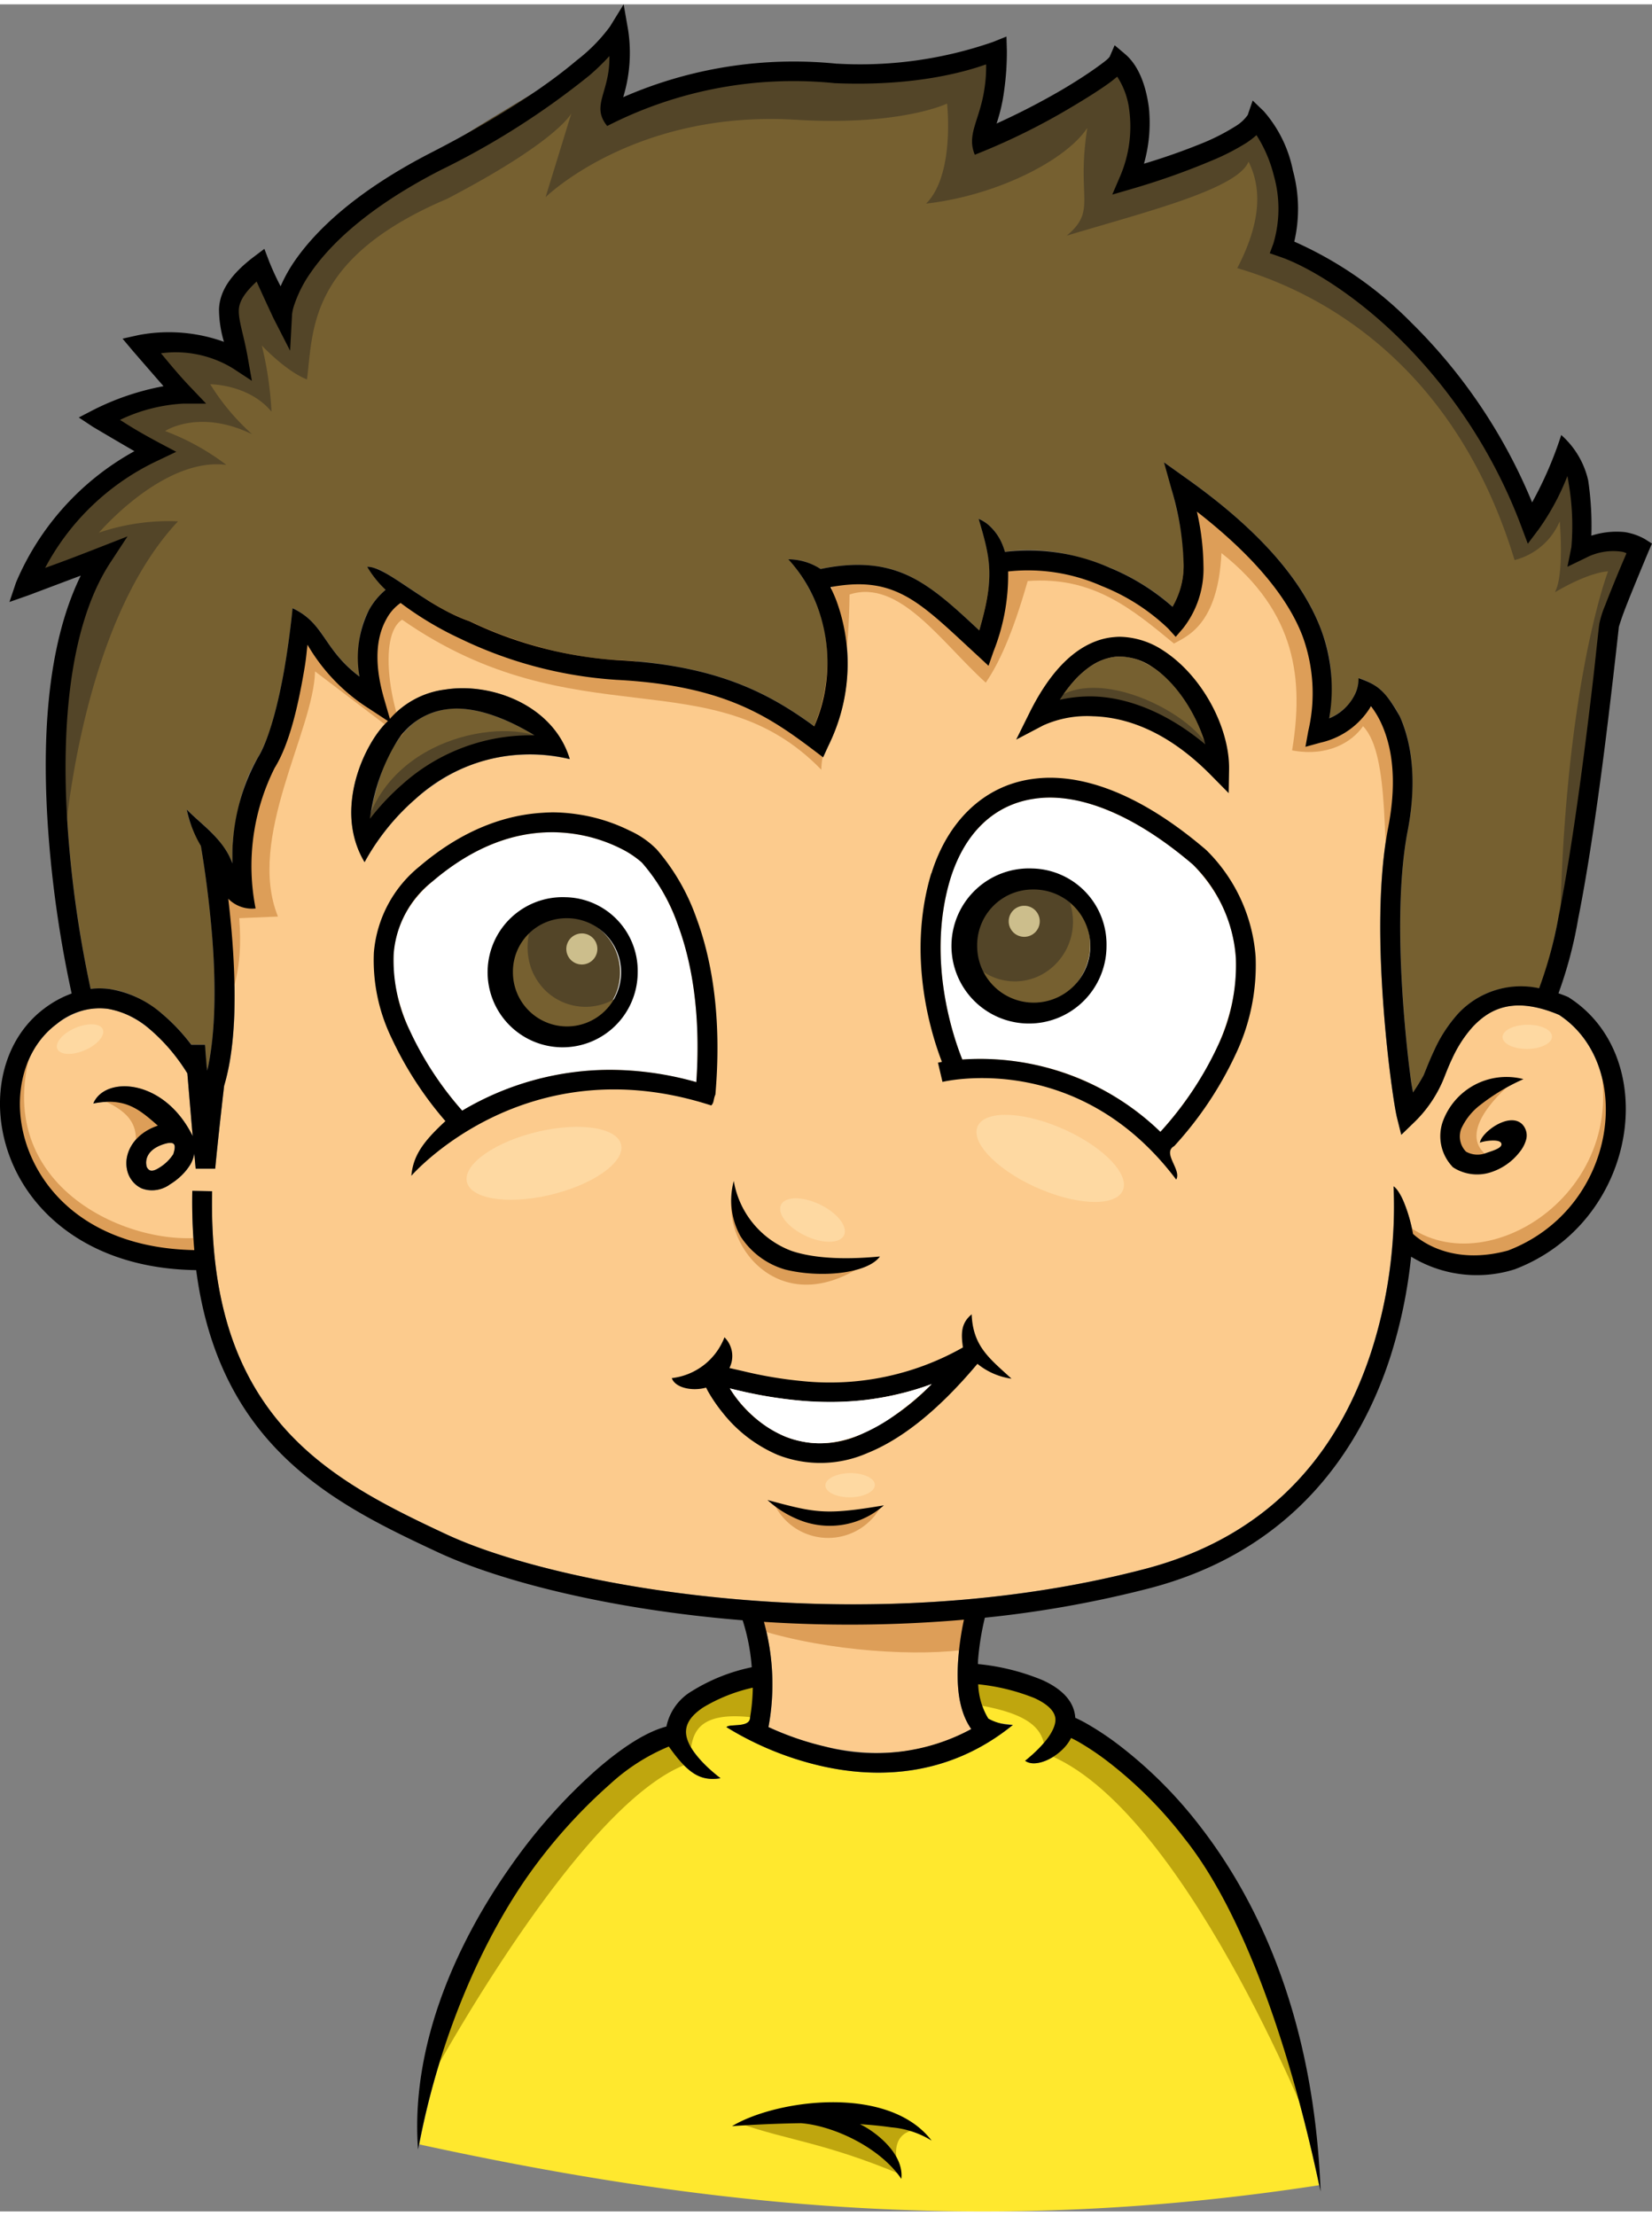 <svg xmlns="http://www.w3.org/2000/svg" width="91" height="122" viewBox="0 0 182.979 244.352">
  <rect x="0" y="0" width="182.979" height="244.352" fill="#808080" stroke="none"/>
  <g id="layer2" transform="translate(-61.893 -213.117)">
    <g id="g3033" transform="translate(1.429 -17.143)">
      <path id="path4138" d="M206.57,471.71c-.744-3.5-1.581-7.039-2.545-10.508-1.028-3.7-2.178-7.323-3.444-10.75a86.768,86.768,0,0,0-4.124-9.543c-.746-1.451-1.526-2.83-2.325-4.1a37.568,37.568,0,0,0-2.479-3.51,49.161,49.161,0,0,0-4.541-5.09,42.664,42.664,0,0,0-4.1-3.532,30.075,30.075,0,0,0-3.137-2.084c-.3-.171-.532-.279-.768-.395a4.708,4.708,0,0,1-1.009,1.316,6.173,6.173,0,0,1-1.4,1.009,4.136,4.136,0,0,1-1.47.461,1.719,1.719,0,0,1-1.207-.263,12.794,12.794,0,0,0,2.742-2.852,3.025,3.025,0,0,0,.614-1.8,1.932,1.932,0,0,0-.636-1.207,5.9,5.9,0,0,0-1.667-1.075,16.407,16.407,0,0,0-3.291-1.053c-1.122-.245-2.2-.39-2.962-.483a11.034,11.034,0,0,0,.351,2.106,5.694,5.694,0,0,0,.768,1.689,3.357,3.357,0,0,0,1.36.527c.416.068.826.08,1.36.176a24.428,24.428,0,0,1-2.742,1.931,22.979,22.979,0,0,1-2.786,1.448,22.432,22.432,0,0,1-2.786,1.009,23.245,23.245,0,0,1-2.786.614,25.129,25.129,0,0,1-5.353.241,29.343,29.343,0,0,1-4.892-.724,34.41,34.41,0,0,1-4.19-1.272c-1.258-.467-2.352-.957-3.269-1.4a29.276,29.276,0,0,1-2.918-1.6c.162-.2.8-.175,1.4-.241a2.4,2.4,0,0,0,.834-.2.662.662,0,0,0,.373-.592,21.579,21.579,0,0,0,.307-3.335,25.329,25.329,0,0,0-2.654.79,13.445,13.445,0,0,0-2.852,1.4,5.4,5.4,0,0,0-1.426,1.316,2.354,2.354,0,0,0-.461,1.492,4.1,4.1,0,0,0,.856,2.084,14.274,14.274,0,0,0,2.962,2.94,4.821,4.821,0,0,1-1.558.022,3.687,3.687,0,0,1-1.36-.527,6.727,6.727,0,0,1-1.338-1.163,18.208,18.208,0,0,1-1.47-1.843,14.466,14.466,0,0,0-2.918,1.47,30.38,30.38,0,0,0-3.6,2.7,52.086,52.086,0,0,0-4.629,4.563,58,58,0,0,0-8.512,12.263,77.165,77.165,0,0,0-3.378,7.305c-1.025,2.555-1.947,5.233-2.742,7.964-.741,2.545-1.353,5.149-1.865,7.788,32.657,7.1,63.375,10.1,99.664,4.519Z" fill="#ffe82e"/>
      <path id="path4146" d="M193.03,286.42c.219,1.042.4,2.057.527,3.049a20.451,20.451,0,0,1,.2,2.874,13.616,13.616,0,0,1-.548,3.817,9.514,9.514,0,0,1-.7,1.689,8.156,8.156,0,0,1-1.009,1.492l-.812.943-.834-.921A15.843,15.843,0,0,0,187,297.038a27.1,27.1,0,0,0-4.475-2.369,23.9,23.9,0,0,0-5.068-1.492,18.627,18.627,0,0,0-2.654-.285,15.664,15.664,0,0,0-2.676.154,16.419,16.419,0,0,1-.241,3.8,31.2,31.2,0,0,1-1.382,5.068l-.548,1.579-1.229-1.141c-1.65-1.516-3.068-2.86-4.388-3.993a20.1,20.1,0,0,0-3.8-2.7,11.037,11.037,0,0,0-1.711-.7,10.015,10.015,0,0,0-1.843-.417,12.434,12.434,0,0,0-2.106-.066,18.635,18.635,0,0,0-2.435.307c.226.469.456.96.658,1.492a19.036,19.036,0,0,1,.921,3.225,19.43,19.43,0,0,1,.329,3.817,20.336,20.336,0,0,1-.5,4.3,24.048,24.048,0,0,1-1.645,4.76l-.57,1.25-1.1-.834c-1.253-.945-2.5-1.865-3.861-2.72a29.837,29.837,0,0,0-4.519-2.347,32.131,32.131,0,0,0-5.77-1.733,50.129,50.129,0,0,0-7.656-.943,40.5,40.5,0,0,1-4.607-.5,45.738,45.738,0,0,1-4.475-.987c-1.46-.4-2.866-.87-4.234-1.382s-2.687-1.074-3.927-1.667c-1.288-.616-2.506-1.267-3.62-1.931a29.713,29.713,0,0,1-3.027-2.04,4.131,4.131,0,0,0-.7.592,5.964,5.964,0,0,0-.878,1.207,7.143,7.143,0,0,0-.592,1.382,8.812,8.812,0,0,0-.351,1.865,12.287,12.287,0,0,0,.044,2.413,18.791,18.791,0,0,0,.614,3.027l.68,2.347a10.344,10.344,0,0,1,2.9-2.26,9.406,9.406,0,0,1,3.225-.987,13.11,13.11,0,0,1,4.059.022,14.3,14.3,0,0,1,4.1,1.294,12.454,12.454,0,0,1,1.843,1.119,10.912,10.912,0,0,1,1.6,1.426,9.983,9.983,0,0,1,1.294,1.755,9.758,9.758,0,0,1,.9,2.084,21.786,21.786,0,0,0-2.786-.439,19.489,19.489,0,0,0-2.611-.044,17.866,17.866,0,0,0-4.629.812,18.657,18.657,0,0,0-3.883,1.755,22.249,22.249,0,0,0-3.181,2.325,25.245,25.245,0,0,0-2.479,2.479,26.7,26.7,0,0,0-1.755,2.26,21.069,21.069,0,0,0-1.4,2.26,10.143,10.143,0,0,1-1.009-2.281A10.905,10.905,0,0,1,99.4,320.6a12.564,12.564,0,0,1,.066-2.325,14.816,14.816,0,0,1,.417-2.238,16.5,16.5,0,0,1,1.6-3.861,10.977,10.977,0,0,1,1.952-2.567l-2.106-1.382a22.326,22.326,0,0,1-4.015-3.313,19.408,19.408,0,0,1-2.786-3.751c-.146,1.185-.116,1.363-.395,2.984a57.951,57.951,0,0,1-1.251,5.726,27.1,27.1,0,0,1-.878,2.676,14.286,14.286,0,0,1-1.119,2.26,15.017,15.017,0,0,0-1.6,3.817,27.188,27.188,0,0,0-.834,4.519,27.922,27.922,0,0,0-.11,4.256,12.428,12.428,0,0,0,.439,2.962,4.814,4.814,0,0,1-1.623-.2,3.266,3.266,0,0,1-1.4-.878c.132,1.134.264,2.366.373,3.664a79.482,79.482,0,0,1,.307,8.775,43.215,43.215,0,0,1-.329,4.344A25.156,25.156,0,0,1,85.293,350c-.708,6.105-.987,9.17-.987,9.17H82.134s-.12-1.3-.154-1.667a3.73,3.73,0,0,1-.395,1.141,5.088,5.088,0,0,1-.921,1.185,9.278,9.278,0,0,1-1.4,1.1h-.022v.022a3.922,3.922,0,0,1-1.6.592,2.794,2.794,0,0,1-1.514-.2,2.672,2.672,0,0,1-1.1-.921A3.244,3.244,0,0,1,74.5,359.1a3.4,3.4,0,0,1,.066-1.36,4.034,4.034,0,0,1,.592-1.338,4.88,4.88,0,0,1,1.141-1.163,5.925,5.925,0,0,1,1.645-.834c-.5-.44-.984-.861-1.47-1.228a7.565,7.565,0,0,0-1.514-.921,5.638,5.638,0,0,0-1.821-.461,8.275,8.275,0,0,0-2.347.154,2.623,2.623,0,0,1,.7-.965,3.417,3.417,0,0,1,1.1-.658,4.622,4.622,0,0,1,1.382-.263,6.081,6.081,0,0,1,1.579.132,7.574,7.574,0,0,1,1.689.592,8.566,8.566,0,0,1,1.667,1.053,10.026,10.026,0,0,1,1.558,1.579,12.2,12.2,0,0,1,1.338,2.15c-.108-1.2-.131-1.509-.263-3.049-.12-1.4-.23-2.719-.329-3.9a22.179,22.179,0,0,0-1.514-2.15,18.517,18.517,0,0,0-2.676-2.764,11.67,11.67,0,0,0-2.194-1.448,7.935,7.935,0,0,0-2.457-.79,6.552,6.552,0,0,0-2.655.176,9,9,0,0,0-2.984,1.514,9.235,9.235,0,0,0-1.4,1.294,9.738,9.738,0,0,0-1.119,1.536,11.26,11.26,0,0,0-1.338,3.664,13.362,13.362,0,0,0-.088,4.124A14.863,14.863,0,0,0,63.992,358a15.8,15.8,0,0,0,2.457,3.817,16.132,16.132,0,0,0,1.711,1.689,16.994,16.994,0,0,0,2.04,1.514,18.691,18.691,0,0,0,2.413,1.25,20.66,20.66,0,0,0,2.742.987,24.535,24.535,0,0,0,3.137.636,28.846,28.846,0,0,0,3.488.285,61.187,61.187,0,0,1-.219-6.559l2.194.044a56.809,56.809,0,0,0,.439,8.665,39.085,39.085,0,0,0,1.579,7.086,30.38,30.38,0,0,0,2.567,5.726,28.828,28.828,0,0,0,3.335,4.651,31.99,31.99,0,0,0,3.971,3.773,42.34,42.34,0,0,0,4.432,3.093c1.542.946,3.143,1.811,4.76,2.633s3.255,1.606,4.892,2.369a50.675,50.675,0,0,0,5.7,2.194c2.2.714,4.694,1.407,7.415,2.04s5.674,1.214,8.819,1.711,6.485.9,9.96,1.207,7.083.511,10.793.57,7.513-.022,11.364-.263,7.751-.653,11.649-1.25a114.393,114.393,0,0,0,11.649-2.391,40.3,40.3,0,0,0,5.309-1.777,35.056,35.056,0,0,0,4.563-2.3,32.8,32.8,0,0,0,3.9-2.742,32.127,32.127,0,0,0,3.269-3.093,33.554,33.554,0,0,0,2.72-3.357,36.56,36.56,0,0,0,2.216-3.554,39.777,39.777,0,0,0,1.733-3.62c.514-1.216.969-2.437,1.36-3.642a50.484,50.484,0,0,0,1.711-6.91,55.188,55.188,0,0,0,.68-5.836,44.085,44.085,0,0,0,.066-5.528,4.62,4.62,0,0,1,1.251,2.018,16.976,16.976,0,0,1,.9,3.247,7.427,7.427,0,0,0,1.1.834,9.737,9.737,0,0,0,2.128.987,10.949,10.949,0,0,0,3.137.548,14.213,14.213,0,0,0,4.168-.527,16.982,16.982,0,0,0,4.059-2.216,16.676,16.676,0,0,0,3.137-3.027,17.274,17.274,0,0,0,3.357-7.437,16.142,16.142,0,0,0,.241-3.927,13.875,13.875,0,0,0-.724-3.686,11.874,11.874,0,0,0-1.711-3.247,10.776,10.776,0,0,0-2.7-2.545,13.267,13.267,0,0,0-3.313-.965,7.307,7.307,0,0,0-2.589.066,6.323,6.323,0,0,0-2.062.856,8.484,8.484,0,0,0-1.623,1.382,11.217,11.217,0,0,0-1.294,1.711,17.584,17.584,0,0,0-.965,1.777c-.533,1.122-.841,2.036-1.119,2.655l-.022.044a12.2,12.2,0,0,1-.768,1.448,14.6,14.6,0,0,1-2.369,2.984l-1.36,1.316-.461-1.843c-.155-.618-.392-2.013-.68-4.19s-.6-5.045-.834-8.2-.4-6.629-.351-10.048c.024-1.709.1-3.4.241-5.046a45.541,45.541,0,0,1,.636-4.717,28.005,28.005,0,0,0,.483-3.817,20.47,20.47,0,0,0-.066-3.137,15.87,15.87,0,0,0-.461-2.523,12.749,12.749,0,0,0-.68-1.931,9.993,9.993,0,0,0-1.185-2,7.29,7.29,0,0,1-1.952,2.26,9.213,9.213,0,0,1-1.579,1.009,11.8,11.8,0,0,1-2.062.768l-1.667.461.307-1.711a25.574,25.574,0,0,0,.483-4.673,16.314,16.314,0,0,0-.241-2.764,17.118,17.118,0,0,0-.856-3.071,19.274,19.274,0,0,0-1.492-3.049,27.186,27.186,0,0,0-2.347-3.313,40.591,40.591,0,0,0-3.378-3.6,59.192,59.192,0,0,0-4.5-3.861ZM79.24,356.31a2.17,2.17,0,0,0-.395.066,4.22,4.22,0,0,0-1.185.5,2.326,2.326,0,0,0-.68.614,1.716,1.716,0,0,0-.307,1.25.74.74,0,0,0,.373.592c.154.07.429.119,1.031-.263a4.8,4.8,0,0,0,1.579-1.514,1.887,1.887,0,0,0,.132-.987.339.339,0,0,0-.263-.241.989.989,0,0,0-.285-.022Zm87.993,52.783c-3.822.333-7.613.514-11.32.548s-7.328-.079-10.837-.307a26.613,26.613,0,0,1,.856,4.783,25.75,25.75,0,0,1,.066,3.247,23.475,23.475,0,0,1-.417,3.62c.82.378,1.764.769,2.808,1.141a31.363,31.363,0,0,0,3.422,1.009,27.661,27.661,0,0,0,3.751.614,23.562,23.562,0,0,0,4.037.022,20.347,20.347,0,0,0,8.446-2.567,7.194,7.194,0,0,1-.9-1.8,10.583,10.583,0,0,1-.483-2.018,19.558,19.558,0,0,1-.044-4.124,31.537,31.537,0,0,1,.614-4.168Z" fill="#fccb8d"/>
      <path id="path4166" d="M176.77,318.08a11.865,11.865,0,0,0-1.755.132,10.567,10.567,0,0,0-3.137.965,10.173,10.173,0,0,0-2.611,1.843,12.18,12.18,0,0,0-2.084,2.655,16.713,16.713,0,0,0-1.47,3.444,24.615,24.615,0,0,0-.746,3.335,27.263,27.263,0,0,0-.307,3.247,31.753,31.753,0,0,0,.373,5.923,35.679,35.679,0,0,0,1.053,4.651c.378,1.276.74,2.252.965,2.808a28.279,28.279,0,0,1,3.137-.044,29.324,29.324,0,0,1,4.1.461,28.423,28.423,0,0,1,4.695,1.272,28.106,28.106,0,0,1,5,2.435,28.692,28.692,0,0,1,2.523,1.733,30.269,30.269,0,0,1,2.479,2.15,40.339,40.339,0,0,0,2.918-3.62c.578-.807,1.176-1.7,1.755-2.676a32.008,32.008,0,0,0,1.645-3.137,24.474,24.474,0,0,0,1.6-4.739,19.362,19.362,0,0,0,.395-2.5,17,17,0,0,0,.044-2.567,15.6,15.6,0,0,0-.373-2.567,15.121,15.121,0,0,0-.856-2.589,16.1,16.1,0,0,0-1.4-2.567,19.8,19.8,0,0,0-2.062-2.567c-.026-.022-.04-.044-.066-.066a44.254,44.254,0,0,0-4.475-3.378,30.357,30.357,0,0,0-4.146-2.281,21.323,21.323,0,0,0-3.8-1.338,14.873,14.873,0,0,0-3.4-.417Z" fill="#fff"/>
      <path id="path4174" d="M121.51,321.92a16.863,16.863,0,0,0-2.962.285,18.013,18.013,0,0,0-3.2.9,21.23,21.23,0,0,0-3.422,1.667,27.281,27.281,0,0,0-3.576,2.611,14.285,14.285,0,0,0-1.865,1.909,11.219,11.219,0,0,0-1.272,1.974,10.537,10.537,0,0,0-.79,2.04,11.39,11.39,0,0,0-.351,2.084,14.632,14.632,0,0,0,.351,4.278,21.911,21.911,0,0,0,1.4,4.146,31.554,31.554,0,0,0,1.6,3.093c.562.956,1.145,1.839,1.689,2.611a36.856,36.856,0,0,0,2.545,3.225,34.184,34.184,0,0,1,3.269-1.689,32.3,32.3,0,0,1,3.8-1.426,31.742,31.742,0,0,1,9.192-1.4,33.249,33.249,0,0,1,4.651.307,37.624,37.624,0,0,1,5.024,1.053c.134-1.985.165-3.821.11-5.528a45.133,45.133,0,0,0-.395-4.739,36.6,36.6,0,0,0-.768-3.949,30.947,30.947,0,0,0-1.009-3.247,23.939,23.939,0,0,0-2.3-4.673,17.513,17.513,0,0,0-1.667-2.172,10.575,10.575,0,0,0-2.347-1.558,16.785,16.785,0,0,0-2.3-.943,16.974,16.974,0,0,0-2.9-.68,17.248,17.248,0,0,0-2.5-.176Z" fill="#fff"/>
      <path id="path4180" d="M174.84,128.09A6.384,6.384,0,0,0,170.371,130a6.57,6.57,0,0,0-1.344,6.969,6.565,6.565,0,0,0,1.344,2.063,6.241,6.241,0,0,0,2,1.375,6.242,6.242,0,0,0,6.938-1.375,6.681,6.681,0,0,0,1.313-7A6.355,6.355,0,0,0,179.309,130a6.384,6.384,0,0,0-4.469-1.906Zm-51.688,3.219a5.823,5.823,0,0,0-2.344.469,6.04,6.04,0,0,0-1.906,1.344,6.12,6.12,0,0,0-1.281,1.938,6.251,6.251,0,0,0,0,4.75,6.377,6.377,0,0,0,3.187,3.25,5.743,5.743,0,0,0,4.688,0,6.377,6.377,0,0,0,3.187-3.25,6.251,6.251,0,0,0,0-4.75,6.132,6.132,0,0,0-1.281-1.937,6.035,6.035,0,0,0-1.906-1.344,5.815,5.815,0,0,0-2.344-.469Z" transform="translate(0 200)" fill="#534528"/>
      <path id="path4224" d="M178.81,129.28a6.838,6.838,0,0,1,.5,2.563,6.627,6.627,0,0,1-1.875,4.625A6.366,6.366,0,0,1,175.4,137.9a6.3,6.3,0,0,1-5.062,0,6.462,6.462,0,0,1-1.469-.906,6.389,6.389,0,0,0,3.375,3.469,6.3,6.3,0,0,0,2.531.531,6.435,6.435,0,0,0,2.563-.531,6.365,6.365,0,0,0,2.031-1.437,6.554,6.554,0,0,0,1.344-2.094,6.686,6.686,0,0,0,.5-2.531,6.838,6.838,0,0,0-.5-2.562,6.545,6.545,0,0,0-1.344-2.094,6.018,6.018,0,0,0-.562-.469ZM119.4,132.061a6.369,6.369,0,0,0-.594.5,6.84,6.84,0,0,0,0,9.312,6.5,6.5,0,0,0,2.063,1.438,6.3,6.3,0,0,0,5.062,0,6.389,6.389,0,0,0,3.375-3.469,6.146,6.146,0,0,1-1.437.875,6.451,6.451,0,0,1-2.562.531,6.384,6.384,0,0,1-4.562-1.937,6.779,6.779,0,0,1-1.375-2.125,7.069,7.069,0,0,1,0-5.062c.007-.016.025-.046.031-.062Z" transform="translate(0 200)" fill="#766030"/>
      <path id="path3024" d="M143.32,208.58l25.633-.379-.884,4.117c-5.653.915-15.831.329-23.612-2.121Z" transform="translate(0 200)" fill="#dd9e58"/>
      <path id="path3026" d="M146.15,396.16c3.833,1.129,7.955,1.7,11.793.559A6.636,6.636,0,0,1,146.15,396.16Z" fill="#dd9e58"/>
      <path id="path3028" d="M141.55,161.99c3.612,7.285,9.311,8.154,15.279,7.324C147.377,176.33,140.477,168.12,141.55,161.99Z" transform="translate(0 200)" fill="#dd9e58"/>
      <path id="path3030" d="M64.65,143.93c-6.526,16.558,9.559,23.788,18.056,22.855l.379,2.652c-19.131-2.43-24.554-11.27-18.435-25.5Z" transform="translate(0 200)" fill="#dd9e58"/>
      <path id="path3032" d="M236.63,344.06c6.526,16.558-11.2,28.334-20.329,21.339l.505,2.778c16.1,5.639,25.943-9.892,19.824-24.117Z" fill="#dd9e58"/>
      <path id="path3034" d="M85.536,143.04c.477-3.867,1.9-5.359,1.429-11.607l4.285-.18c-3.519-8.672,3.966-20.569,4.107-27.143l10.357,7.857c-1.87-2.99-3.51-11.82-.71-13.577,19.21,13.367,34.32,4.127,46.43,16.607.028-3.628,2.962-5.962,3.128-19.4,5.533-1.79,10.175,5.334,15.087,9.76,1.407-2.061,2.9-5.17,4.643-11.25,7.256-.549,11.594,3.129,16.2,6.921,1.4-.791,4.884-2.026,5.262-10.018,8.38,6.619,9.092,14.12,7.826,21.847,3.921.735,6.631-.9,7.857-2.679,3.1,3.2,2.067,14.086,3.036,21.25-.18-7.734,2.339-14.343-1.429-23.571l-5.54,1.78c-1.673-6.817,1-11.381-14.821-25.536l-2.5,13.75c-5.77-4.576-12.53-5.852-19.286-7.143l-2.14,9.469c-4.727-3.078-8.351-7.5-15.893-7.143l-2.5,17.679c-12.295-6.872-30.409-10.4-45.714-15.536-2.248,1.866-2.587,6.6-2.857,11.429l-8.4-7.86-6.071,28.393L83.929,124.1Z" transform="translate(0 200)" fill="#dd9e58"/>
      <path id="path3036" d="M71.7,151.52c4.3-1.135,4.85,1.562,7.232,2.768l-3.661,3.75C75.908,154.977,75.57,153.195,71.7,151.52Z" transform="translate(0 200)" fill="#dd9e58"/>
      <path id="path3038" d="M227.88,349.68c-4.882-.583-6.449,3.751-6.853,5.861,1.316,3.065,3,2.941,4.987,2.677-4.176-2.051-1-6.043,1.867-8.538Z" fill="#dd9e58"/>
      <path id="path4158" d="M184.53,102.47c-.175,0-.355.013-.531.031a5.451,5.451,0,0,0-1.406.344,7.576,7.576,0,0,0-2.344,1.5,14.617,14.617,0,0,0-2.406,2.906,15.167,15.167,0,0,1,3.75-.375,15.477,15.477,0,0,1,2.719.344,18.217,18.217,0,0,1,3,.906,22.375,22.375,0,0,1,3.25,1.625,27.526,27.526,0,0,1,3.406,2.438,16.4,16.4,0,0,0-.906-2.437,17.646,17.646,0,0,0-1.312-2.344,16.039,16.039,0,0,0-1.687-2.156,10.536,10.536,0,0,0-1.937-1.594,7.958,7.958,0,0,0-1.781-.875,5.732,5.732,0,0,0-1.812-.312Zm-73.344,5.75a8.214,8.214,0,0,0-1.156.063,7.811,7.811,0,0,0-1.562.375,6.954,6.954,0,0,0-1.5.688,7.554,7.554,0,0,0-1.375,1.125,10.488,10.488,0,0,0-1.312,1.625,15.9,15.9,0,0,0-1.625,3.438,29.235,29.235,0,0,0-1.219,4.906,27.1,27.1,0,0,1,3.625-3.844,23.453,23.453,0,0,1,2.813-2.125,22,22,0,0,1,3.406-1.75,20.268,20.268,0,0,1,3.906-1.156,20.861,20.861,0,0,1,4.469-.375,24.6,24.6,0,0,0-4.187-2.062,15.38,15.38,0,0,0-2.125-.625,11.529,11.529,0,0,0-2.156-.281Z" transform="translate(0 200)" fill="#766030"/>
      <path id="path3004" d="M100.95,121.46s9.66-10.543,20.645-9.407C117.112,108.9,103.728,111.106,100.95,121.46Z" transform="translate(0 200)" fill="#534528"/>
      <path id="path4142" d="M127.96,235.98a25.059,25.059,0,0,1-2.194,2.128,62.891,62.891,0,0,1-6.274,4.629,113.616,113.616,0,0,1-10.245,5.879,60.025,60.025,0,0,0-5.4,3.115,42.919,42.919,0,0,0-4.059,2.984,30.987,30.987,0,0,0-2.918,2.742,22.367,22.367,0,0,0-1.952,2.435A13.756,13.756,0,0,0,93.1,263.4a5.207,5.207,0,0,0-.285,1.141L92.6,268.6,90.753,265s-1.047-2.23-1.865-4.059a8.663,8.663,0,0,0-1.47,1.689,2.943,2.943,0,0,0-.5,1.47,9.006,9.006,0,0,0,.329,2.216c.205.878.47,1.9.68,3.137l.439,2.479-2.106-1.382a10.355,10.355,0,0,0-2.194-1.1,10.989,10.989,0,0,0-2.128-.5,15.624,15.624,0,0,0-3.642-.066c.954,1.141,1.973,2.4,3.225,3.707l1.777,1.865H80.728a13.636,13.636,0,0,0-3.773.614,27.542,27.542,0,0,0-3.2,1.185c.966.606,1.8,1.168,4.322,2.523l1.909,1.009-1.974.943a28.674,28.674,0,0,0-4.848,2.918,26.751,26.751,0,0,0-7.7,8.995c1.452-.527,2.772-1,5.923-2.238l3.2-1.25L72.7,292.031a21.708,21.708,0,0,0-1.623,2.962,29.015,29.015,0,0,0-1.251,3.335,43.892,43.892,0,0,0-1.579,7.459,69.483,69.483,0,0,0-.5,7.985c-.031,2.686.057,5.366.241,7.92.308,4.275.822,8.129,1.316,11.188s.969,5.322,1.207,6.384c.149-.017.291-.034.439-.044a8.43,8.43,0,0,1,1.711.066,9.937,9.937,0,0,1,3.115.987,14.079,14.079,0,0,1,2.632,1.733,21.142,21.142,0,0,1,3.247,3.422h1.514a6.061,6.061,0,0,1,.044.614c.031.4.078.952.132,1.6.007.085.01.2.022.307l.044.066-.022.022c.01.093.016.184.022.263a27.754,27.754,0,0,0,.57-3.444c.129-1.228.19-2.523.219-3.839a75.664,75.664,0,0,0-.263-7.876c-.444-5.3-1.175-9.443-1.229-9.74-.424-.841-.785-1.561-1.053-2.216a6.787,6.787,0,0,1-.5-1.8c.816.843,1.846,1.665,2.786,2.611a11.829,11.829,0,0,1,1.294,1.536,7.407,7.407,0,0,1,.965,1.821c.021-.813-.023-1.569.066-2.435a29.2,29.2,0,0,1,.9-4.892,20.036,20.036,0,0,1,.79-2.3,14.655,14.655,0,0,1,1.075-2.084,18.134,18.134,0,0,0,1.711-4.344,55.422,55.422,0,0,0,1.229-5.528c.623-3.617.9-6.669.9-6.669a7.147,7.147,0,0,1,2.106,1.47,12.709,12.709,0,0,1,1.426,1.8c.451.653.931,1.363,1.536,2.084a13.726,13.726,0,0,0,2.347,2.216,14.554,14.554,0,0,1,.022-4.344,9.512,9.512,0,0,1,1.053-3.071,7.85,7.85,0,0,1,1.821-2.194,11.458,11.458,0,0,1-2.04-2.545,4.245,4.245,0,0,1,1.974.68c.779.429,1.678,1.016,2.655,1.667s2.038,1.371,3.159,2.018a20.352,20.352,0,0,0,3.51,1.645q1.771.847,3.729,1.579c1.306.488,2.687.936,4.08,1.316s2.814.7,4.256.943a38.019,38.019,0,0,0,4.344.483,51.379,51.379,0,0,1,7.459.9,36.224,36.224,0,0,1,5.857,1.667,32.045,32.045,0,0,1,4.629,2.216,43.818,43.818,0,0,1,3.861,2.545,21.742,21.742,0,0,0,1.141-3.9,18.2,18.2,0,0,0,.307-3.51,16.5,16.5,0,0,0-.307-3.071,16.152,16.152,0,0,0-.746-2.633,17.592,17.592,0,0,0-2.128-3.971,12.5,12.5,0,0,0-1.141-1.4,6.6,6.6,0,0,1,1.733.241,7.164,7.164,0,0,1,1.843.834,21.717,21.717,0,0,1,2.984-.417,15.656,15.656,0,0,1,2.654.044,13.029,13.029,0,0,1,2.391.461,12.6,12.6,0,0,1,2.15.878,20.808,20.808,0,0,1,3.664,2.5c1.206.992,2.425,2.119,3.729,3.335a32.957,32.957,0,0,0,.9-3.8,14.568,14.568,0,0,0,.219-2.918,14.4,14.4,0,0,0-.373-2.655c-.2-.905-.479-1.859-.812-2.984a4.187,4.187,0,0,1,1.075.658,5.139,5.139,0,0,1,.834.9,6.426,6.426,0,0,1,.768,1.4c.087.217.17.458.241.7a17.8,17.8,0,0,1,3.049-.176,20.557,20.557,0,0,1,2.984.285,26.05,26.05,0,0,1,5.572,1.645,25.6,25.6,0,0,1,3.971,2.062,23.454,23.454,0,0,1,2.984,2.26,8.415,8.415,0,0,0,.878-2.062,10.024,10.024,0,0,0,.351-2.567,22.6,22.6,0,0,0-.329-3.9,42.492,42.492,0,0,0-1.009-4.475l-.834-2.984,2.523,1.8a67.328,67.328,0,0,1,5.792,4.585,44.928,44.928,0,0,1,4.278,4.322,30.822,30.822,0,0,1,2.962,4.037,22.845,22.845,0,0,1,1.843,3.773,18.441,18.441,0,0,1,.834,2.83,17.111,17.111,0,0,1,.307,2.567,22.992,22.992,0,0,1-.241,4.431,6.572,6.572,0,0,0,1.865-1.25,4.647,4.647,0,0,0,.943-1.316,4.5,4.5,0,0,0,.417-1.338,2.514,2.514,0,0,0,.022-.548,6.75,6.75,0,0,1,2.479,1.316,11.694,11.694,0,0,1,2.084,2.9,14.711,14.711,0,0,1,.812,2.26,18.453,18.453,0,0,1,.5,2.874,22.852,22.852,0,0,1,.066,3.466,29.8,29.8,0,0,1-.5,4.124,42.576,42.576,0,0,0-.592,4.475c-.132,1.579-.2,3.224-.219,4.892-.044,3.336.1,6.761.329,9.872s.529,5.935.812,8.073c.116.879.163.99.263,1.623a21.533,21.533,0,0,0,1.185-1.909l.022-.044v-.022c.162-.357.562-1.456,1.163-2.72a19.939,19.939,0,0,1,1.1-2.018,13.162,13.162,0,0,1,1.536-2.018,9.581,9.581,0,0,1,1.645-1.4,8.993,8.993,0,0,1,4.5-1.558,11.064,11.064,0,0,1,2.83.154,24.981,24.981,0,0,0,1.075-3.269c.371-1.378.743-3.014,1.1-4.783.81-4.041,1.564-8.894,2.216-13.58s1.206-9.207,1.6-12.636c.2-1.715.345-3.164.461-4.212s.176-1.6.219-1.887a10.811,10.811,0,0,1,.658-2.062c.33-.877.751-1.91,1.163-2.918.6-1.46.908-2.157,1.185-2.808a1.649,1.649,0,0,0-.527-.176,5.8,5.8,0,0,0-1.733-.022,7.492,7.492,0,0,0-2.281.724l-2,.965.439-2.172a13.925,13.925,0,0,0,.088-3.071c-.065-1.275-.209-2.711-.395-4.015-.061-.428-.068-.392-.132-.79-.388.943-.833,1.97-1.36,2.984a20.736,20.736,0,0,1-1.821,2.918l-1.207,1.6-.7-1.865a57.421,57.421,0,0,0-6.252-12.11,57.438,57.438,0,0,0-3.686-4.87c-1.26-1.495-2.541-2.864-3.817-4.1s-2.559-2.35-3.8-3.335-2.423-1.832-3.554-2.567a35.047,35.047,0,0,0-3.159-1.843,19.642,19.642,0,0,0-2.545-1.1l-1.075-.373.395-1.053a8.524,8.524,0,0,0,.439-1.733,12.231,12.231,0,0,0,.132-1.909,17.061,17.061,0,0,0-.527-3.949,15.134,15.134,0,0,0-.878-2.523,14.472,14.472,0,0,0-1.031-1.909,9.874,9.874,0,0,1-1.119.856,25.341,25.341,0,0,1-3.708,1.909,80.615,80.615,0,0,1-8.885,3.159l-2.26.658.921-2.15a13.293,13.293,0,0,0,.965-3.642,14.222,14.222,0,0,0,0-3.532,9.569,9.569,0,0,0-.527-2.172,7.842,7.842,0,0,0-.812-1.558c-.277.227-.553.459-.921.724-1.02.735-2.392,1.606-3.971,2.545s-3.361,1.919-5.221,2.852a60.925,60.925,0,0,1-5.66,2.523,3.8,3.8,0,0,1-.307-1.623,6.353,6.353,0,0,1,.307-1.579,26.109,26.109,0,0,0,1.075-4.168,15.457,15.457,0,0,0,.176-2.633,34.562,34.562,0,0,1-5.616,1.426,46.891,46.891,0,0,1-4.87.592,56.533,56.533,0,0,1-6.186.066h-.066a42.817,42.817,0,0,0-7.547-.132,47.541,47.541,0,0,0-6.976.987,46.125,46.125,0,0,0-6.033,1.777,33.64,33.64,0,0,0-4.673,2.106,3.034,3.034,0,0,1-.746-1.6,4.452,4.452,0,0,1,.2-1.623c.152-.574.363-1.195.527-1.93a10.619,10.619,0,0,0,.263-2.589Z" fill="#766030"/>
      <path id="path3006" d="M176.46,108.01s9.6-3.157,18.246,5.808C194.58,109.652,181.321,102.328,176.46,108.01Z" transform="translate(0 200)" fill="#534528"/>
      <path id="path3008" d="M67.5,124.29S68.929,99.469,80.179,87.5a23.935,23.935,0,0,0-8.75,1.25s7.143-8.393,14.107-7.5A26.641,26.641,0,0,0,78.75,77.5s3.75-2.5,9.643.357a25.161,25.161,0,0,1-4.643-5.536s4.286,0,6.786,3.036a39.318,39.318,0,0,0-1.071-7.321s2.679,2.857,5,3.75c.714-5.357,0-13.393,15.536-20,12.321-6.429,13.75-9.464,13.75-9.464l-2.857,9.286s9.821-9.643,27.679-8.571c11.61.714,16.79-1.786,16.79-1.786s.893,7.857-2.321,11.071c7.857-.893,15.536-4.821,17.857-8.393-1.25,7.857,1.115,9.082-2.278,11.939,8.929-2.679,18.885-5.153,20.135-8.189,1.62,3.232,1.194,7.078-1.25,11.786,6.071,1.786,23.393,8.214,30.714,32.321a7.394,7.394,0,0,0,5-4.286s.536,5.893-.536,7.857c3.929-2.321,5.893-2.321,5.893-2.321s-5.179,13.393-5.357,42.679c3.036-13.75,5.357-31.429,5.536-36.786,1.25-4.464,3.036-9.107,3.036-9.107L236.25,90l-2.32-9.464L230,87.679s-6.25-20.536-27.5-30.714c.714-5.893-2.857-13.929-2.857-13.929l-13.571,6.429c1.693-2.661-1.257-14.581-1.429-12.857-.1.957-15,8.571-15,8.571l1.071-10c-11.067,4.2-29.271,1.7-41.964,6.429v-7.5c-6.818,5.682-35.6,18.867-37.143,30.357l-2.5-5.357a11.056,11.056,0,0,0-2.5,10.179L75.537,67.32l4.643,5.715-8.572,3.393L77.5,79.82C70,83.7,66.916,89.229,63.037,94.463l7.857-2.321s-8.036,17.679-3.393,32.143Z" transform="translate(0 200)" fill="#534528"/>
      <path id="path3010" d="M107.32,261.43S124.458,229.24,136.784,225c.406-2.233-.323-6.158,7.67-5a8.666,8.666,0,0,0,.227-4.948s-9.325,2.269-9.861,6.912c-3.929,1.786-23.214,15.179-27.5,39.464Z" transform="translate(0 200)" fill="#bfa60e"/>
      <path id="path3012" d="M205.7,465.57s-14.307-36.012-29.467-41.656c-.094-2.268-.978-4.287-7.539-5.378-.533-2.857.457-4.174.457-4.174s9.555,2.27,9.446,6.942c4.655,1.3,24.69,16.717,27.1,44.266Z" fill="#bfa60e"/>
      <path id="path3014" d="M142.39,264.87s16.5-1.3,19.843.666c-4.043.262-2.01,4.976-2.01,4.976-8.476-3.541-12.451-3.749-17.833-5.642Z" transform="translate(0 200)" fill="#bfa60e"/>
      <path id="path2997" d="M129.54,230.26l-1.514,2.457a18.607,18.607,0,0,1-3.664,3.729c-2.905,2.462-7.9,6-16.124,10.223-8.414,4.32-12.813,8.659-15.115,11.978a16.52,16.52,0,0,0-1.579,2.83,30.313,30.313,0,0,1-1.272-2.764l-.527-1.382-1.163.878c-2.694,2.044-3.793,3.9-3.861,5.814a12.838,12.838,0,0,0,.548,3.6,18.021,18.021,0,0,0-9.455-.746l-1.777.395,1.163,1.382s1.859,2.148,3.378,3.883a28.854,28.854,0,0,0-7.744,2.611L69.189,276l1.558,1.031s2.406,1.429,4.607,2.7a29.878,29.878,0,0,0-13.119,14.545l-.724,2.15,2.128-.746s3.18-1.2,5.77-2.172c-3.953,8.057-4.271,18.992-3.6,28.344A127.443,127.443,0,0,0,68.4,339.774a11.668,11.668,0,0,0-2.984,1.623c-5.1,3.78-6.3,11.192-3.422,17.528,2.793,6.155,9.537,11.331,20.2,11.474,1.089,8.329,4.051,14.35,8.029,18.867,5.258,5.97,12.186,9.309,18.757,12.373,6.927,3.229,19.2,6.352,33.74,7.525a22.294,22.294,0,0,1,1.009,5.2A20.33,20.33,0,0,0,137.109,417a5.943,5.943,0,0,0-2.83,3.927c-2.255.6-4.859,2.283-7.7,4.739a60.6,60.6,0,0,0-9.565,10.75c-6.135,8.69-11.1,20.014-10.245,31.349,2.121-11.348,6.5-22.127,12.022-30.1a58.668,58.668,0,0,1,9.236-10.355,22.113,22.113,0,0,1,6.516-4.168c2.105,2.967,3.478,3.867,5.726,3.51-2.869-2.232-3.769-3.939-3.817-5.024s.646-1.97,1.887-2.808a18.414,18.414,0,0,1,5.506-2.194,21.609,21.609,0,0,1-.307,3.335c-.041,1.138-2.286.633-2.611,1.031a34.7,34.7,0,0,0,10.377,4.278c6.081,1.411,14.128,1.356,21.346-4.519a5.675,5.675,0,0,1-2.72-.7,7.916,7.916,0,0,1-1.119-3.8,22.88,22.88,0,0,1,6.252,1.536c1.439.664,2.235,1.441,2.3,2.281s-.6,2.422-3.357,4.651c1.288.946,4.174-.631,5.09-2.523.236.116.466.224.768.395A30.082,30.082,0,0,1,183,424.674a46.319,46.319,0,0,1,8.643,8.622c6.817,8.5,11.98,24.214,15.093,39.115-.717-19.231-6.959-32.208-13.36-40.453a48.568,48.568,0,0,0-9.06-9.038,32.234,32.234,0,0,0-3.357-2.238,14.923,14.923,0,0,0-1.4-.724c0-.022,0-.044,0-.066-.164-2.01-1.824-3.271-3.576-4.08a24.832,24.832,0,0,0-7.2-1.8c.009-.19.007-.381.022-.57a29.658,29.658,0,0,1,.746-4.563,122.418,122.418,0,0,0,18.274-3.269c15.941-4.178,23.335-15.447,26.611-25.536a54.655,54.655,0,0,0,2.325-11.166,13.957,13.957,0,0,0,11.32,1.448l.044-.022h.044c13.725-5.172,16.434-23.435,6.1-30.1l-.066-.044-.088-.044c-.352-.151-.691-.275-1.031-.395a46.808,46.808,0,0,0,2.172-8.2c.824-4.114,1.582-8.979,2.238-13.689s1.2-9.262,1.6-12.7c.2-1.72.367-3.163.483-4.212s.2-1.8.2-1.8c0,.025.231-.758.548-1.6s.733-1.876,1.141-2.874c.816-1.995,1.6-3.861,1.6-3.861l.373-.856-.79-.5a6.628,6.628,0,0,0-2.216-.768,9.051,9.051,0,0,0-3.708.395,33.989,33.989,0,0,0-.351-6.121,9.5,9.5,0,0,0-2.984-5.024,41.7,41.7,0,0,1-3.225,7.459,60.078,60.078,0,0,0-13.4-19.92,42.2,42.2,0,0,0-12.943-8.951,16.069,16.069,0,0,0-.154-7.876,14.147,14.147,0,0,0-3.225-6.559l-1.229-1.185-.548,1.6a4.506,4.506,0,0,1-1.36,1.25,23.591,23.591,0,0,1-3.378,1.755,71.148,71.148,0,0,1-6.757,2.391,16.492,16.492,0,0,0,.548-6.186c-.334-2.564-1.177-4.726-2.654-5.967l-1.141-.965-.548,1.272a2.4,2.4,0,0,1-.263.285c-.249.219-.647.515-1.119.856-.944.68-2.261,1.545-3.8,2.457a78.72,78.72,0,0,1-7.349,3.8,18.864,18.864,0,0,0,.834-3.6,30.619,30.619,0,0,0,.307-4.453l-.044-1.579-1.47.592a44.864,44.864,0,0,1-17.287,2.413c-.022,0-.044,0-.066,0a47.172,47.172,0,0,0-23.627,3.708,16.761,16.761,0,0,0,.548-7.415Zm-1.579,5.726c.088,4.018-2.1,5.458-.241,7.744a45.258,45.258,0,0,1,25.229-4.739h.066c9.135.381,14.776-1.416,16.673-2.084a15.457,15.457,0,0,1-.176,2.633c-.5,3.54-2.03,5.1-1.075,7.371a73.211,73.211,0,0,0,10.881-5.375c1.579-.938,2.951-1.81,3.971-2.545.368-.265.644-.5.921-.724A8.663,8.663,0,0,1,185.548,242a13.967,13.967,0,0,1-.965,7.174l-.921,2.15,2.26-.658a80.594,80.594,0,0,0,8.885-3.159,25.338,25.338,0,0,0,3.708-1.909,9.868,9.868,0,0,0,1.119-.856,14.862,14.862,0,0,1,1.909,4.431,13.481,13.481,0,0,1-.044,7.591l-.395,1.053,1.075.373c2.9.979,7.948,3.888,13.053,8.841a57.7,57.7,0,0,1,13.755,21.082l.7,1.865,1.207-1.6a26.932,26.932,0,0,0,3.181-5.9c.063.4.071.362.132.79a27.742,27.742,0,0,1,.307,7.086l-.439,2.172,2-.965a6.556,6.556,0,0,1,4.015-.7,1.647,1.647,0,0,1,.527.176c-.277.651-.588,1.348-1.185,2.808-.412,1.008-.832,2.041-1.163,2.918a10.81,10.81,0,0,0-.658,2.062c-.044.285-.1.839-.219,1.887s-.263,2.5-.461,4.212c-.4,3.43-.949,7.951-1.6,12.636s-1.406,9.538-2.216,13.58a46.769,46.769,0,0,1-2.172,8.051,9.505,9.505,0,0,0-8.973,2.808,15.747,15.747,0,0,0-2.633,4.037c-.6,1.264-1,2.363-1.163,2.72v.022l-.022.044a21.574,21.574,0,0,1-1.185,1.909c-.1-.634-.147-.744-.263-1.623-.283-2.139-.581-4.962-.812-8.073-.462-6.223-.589-13.667.483-19.24,1.144-5.95.314-10.076-.878-12.724-1.636-2.846-2.392-3.448-4.563-4.212a3.905,3.905,0,0,1-.439,1.887,5.462,5.462,0,0,1-2.808,2.567,18.769,18.769,0,0,0-.9-9.828c-1.827-4.836-6.026-10.429-14.874-16.717l-2.523-1.8.834,2.984a31.053,31.053,0,0,1,1.338,8.38,9.008,9.008,0,0,1-1.229,4.629,24.636,24.636,0,0,0-6.954-4.322,22.122,22.122,0,0,0-11.6-1.755c-.072-.244-.155-.485-.241-.7a5.815,5.815,0,0,0-1.6-2.3,4.187,4.187,0,0,0-1.075-.658c1.33,4.5,1.785,6.42.066,12.351-2.61-2.431-4.862-4.534-7.393-5.836-2.762-1.42-5.931-1.844-10.179-.965a6.64,6.64,0,0,0-3.576-1.075,16.167,16.167,0,0,1,3.269,5.375,17.8,17.8,0,0,1-.395,13.119c-4.831-3.517-10.567-6.745-21.806-7.327a44.652,44.652,0,0,1-16.41-4.322c-4.857-1.675-9.176-6.08-11.3-6.011a11.459,11.459,0,0,0,2.04,2.545,7.85,7.85,0,0,0-1.821,2.194,11.846,11.846,0,0,0-1.075,7.415c-4.035-3.019-3.838-5.9-7.415-7.569,0,0-.277,3.052-.9,6.669s-1.673,7.838-2.94,9.872a22.372,22.372,0,0,0-2.764,9.28c-.089.866-.044,1.622-.066,2.435-.939-2.688-3.413-4.281-5.046-5.967a13.039,13.039,0,0,0,1.558,4.015c.053.3.785,4.445,1.229,9.74.421,5.023.473,10.915-.527,15.159-.006-.079-.012-.17-.022-.263l.022-.022s-.041-.06-.044-.066c-.012-.108-.015-.222-.022-.307-.054-.649-.1-1.2-.132-1.6a6.07,6.07,0,0,0-.044-.614H81.65A21.139,21.139,0,0,0,78.4,342.01a11.628,11.628,0,0,0-5.748-2.72,8.425,8.425,0,0,0-1.711-.066c-.147.01-.29.026-.439.044A125.98,125.98,0,0,1,67.983,321.7c-.735-10.216-.108-22.318,4.717-29.66l1.887-2.874-3.2,1.25c-3.151,1.236-4.471,1.711-5.923,2.238a27.174,27.174,0,0,1,12.548-11.912l1.974-.943-1.909-1.009c-2.525-1.355-3.356-1.917-4.322-2.523a18.536,18.536,0,0,1,6.976-1.8h2.567L81.518,272.6c-1.252-1.311-2.271-2.567-3.225-3.707a12.167,12.167,0,0,1,7.964,1.667l2.106,1.382-.439-2.479c-.419-2.47-1.052-4.139-1.009-5.353.034-.956.646-1.927,1.974-3.159.818,1.828,1.865,4.059,1.865,4.059l1.843,3.6.219-4.059a5.208,5.208,0,0,1,.285-1.141,13.763,13.763,0,0,1,1.821-3.51c2.063-2.975,6.163-7.086,14.325-11.276a87.062,87.062,0,0,0,16.519-10.508,25.053,25.053,0,0,0,2.194-2.128ZM103.433,309.61c-2.469,2.256-6.14,9.7-2.589,15.62a25.394,25.394,0,0,1,5.638-7,18.751,18.751,0,0,1,17.09-4.41c-1.782-5.961-8.679-8.516-13.8-7.7a9.739,9.739,0,0,0-6.121,3.247l-.68-2.347c-1.269-4.485-.586-7.135.285-8.687a5.075,5.075,0,0,1,1.579-1.8,36.885,36.885,0,0,0,6.647,3.971,46.64,46.64,0,0,0,17.243,4.541c11.768.61,16.793,3.962,21.806,7.744l1.1.834.57-1.25a20.318,20.318,0,0,0,.9-16.1c-.2-.531-.433-1.023-.658-1.492,3.534-.648,5.884-.26,8.1.878,2.512,1.292,4.884,3.659,8.183,6.691l1.229,1.141.548-1.579a22.848,22.848,0,0,0,1.623-8.863,20.163,20.163,0,0,1,10.4,1.623,22.7,22.7,0,0,1,7.327,4.695l.834.921.812-.943a10.647,10.647,0,0,0,2.26-7,27.854,27.854,0,0,0-.724-5.923h0c6.818,5.307,10.258,9.964,11.715,13.821a18.4,18.4,0,0,1,.614,10.508l-.307,1.711,1.667-.461a8.7,8.7,0,0,0,5.594-4.037,9.989,9.989,0,0,1,1.185,2c1,2.227,1.8,5.834.724,11.408-1.144,5.951-1,13.49-.527,19.81.234,3.16.546,6.028.834,8.2s.525,3.572.68,4.19l.461,1.843,1.36-1.316a14.064,14.064,0,0,0,3.137-4.431c.005-.01.017-.033.022-.044.278-.619.585-1.532,1.119-2.655a13.832,13.832,0,0,1,2.26-3.488c1.95-2.086,4.656-3.42,9.587-1.338,8.508,5.593,6.441,21.445-5.66,26.084-6.217,1.7-9.744-1.112-10.53-1.843-.363-2.141-1.326-4.741-2.15-5.265a52.6,52.6,0,0,1-2.457,18.274c-3.128,9.634-9.9,20.111-25.075,24.088-30.8,8.073-64.643,2.109-77.353-3.817-6.548-3.053-13.163-6.314-18.055-11.868s-8.181-13.431-7.92-26.128l-2.194-.044a61.184,61.184,0,0,0,.219,6.559c-9.837-.195-15.565-4.839-17.989-10.179-2.515-5.541-1.374-11.8,2.742-14.852a7.422,7.422,0,0,1,5.638-1.689,9.543,9.543,0,0,1,4.651,2.238,20.663,20.663,0,0,1,4.19,4.914c.1,1.186.209,2.5.329,3.9.132,1.54.155,1.849.263,3.049-3.211-6.479-9.773-6.649-11.007-3.613,3.569-.713,5.128.691,7.146,2.451-2.539.844-3.739,2.912-3.444,4.695a2.933,2.933,0,0,0,1.623,2.238,3.314,3.314,0,0,0,3.115-.395v-.022h.022a6.747,6.747,0,0,0,2.325-2.281,3.73,3.73,0,0,0,.395-1.141c.033.363.154,1.667.154,1.667H84.3s.279-3.065.987-9.17c1.453-4.856,1.3-11.506.834-17.046-.109-1.3-.241-2.53-.373-3.664a3.693,3.693,0,0,0,3.027,1.075,24.236,24.236,0,0,1,2.106-15.554c1.659-2.664,2.606-6.944,3.247-10.662.279-1.621.248-1.8.395-2.984a20.622,20.622,0,0,0,6.8,7.064l2.106,1.382m81.061-9.324c-.244,0-.478.021-.724.044a7.374,7.374,0,0,0-1.952.461c-2.634,1-5.109,3.484-7.283,7.832l-1.514,3.049,3.005-1.579a11.833,11.833,0,0,1,5.506-1.009c3.423.1,8.093,1.434,13.185,6.647l1.843,1.865.044-2.633c.071-4.556-2.926-10.341-7.305-13.163a8.988,8.988,0,0,0-4.8-1.514Zm.044,2.194a6.548,6.548,0,0,1,3.576,1.163c2.715,1.749,4.961,5.386,5.857,8.556-4.606-3.837-9-5.208-12.373-5.309a15.19,15.19,0,0,0-3.751.373c1.606-2.475,3.241-3.839,4.739-4.41a5.614,5.614,0,0,1,1.426-.351c.176-.018.352-.022.527-.022ZM111.2,308.229c2.769.053,5.829,1.356,8.468,2.962a21.258,21.258,0,0,0-14.611,5.4,27.018,27.018,0,0,0-3.62,3.839,21.8,21.8,0,0,1,2.852-8.336,7.637,7.637,0,0,1,5.748-3.8,8.366,8.366,0,0,1,1.163-.066Zm65.594,7.656a14.356,14.356,0,0,0-2.084.154c-5.4.785-9.327,4.791-11.079,10.442h-.022c-2.747,9.141.008,17.82,1.185,20.863-.282.05-.439.088-.439.088l.5,2.128s14.952-3.7,25.887,10.815c.635-1.069-1.6-2.947-.219-3.707a40.059,40.059,0,0,0,6.779-10.113,22.968,22.968,0,0,0,2.238-10.837,18.455,18.455,0,0,0-5.375-11.737l-.044-.044-.044-.044c-6.434-5.511-12.3-8-17.287-8.007Zm-.022,2.194c4.268.015,9.666,2.167,15.817,7.415.026.022.04.044.066.066a16.044,16.044,0,0,1,4.695,10.289,20.9,20.9,0,0,1-2.04,9.806,37.908,37.908,0,0,1-6.318,9.433,28.726,28.726,0,0,0-21.938-8.007c-.9-2.226-4.032-11-1.338-19.963,1.57-5.067,4.783-8.25,9.3-8.907a11.852,11.852,0,0,1,1.755-.132Zm-55.262,1.645c-.329,0-.671.023-1.009.044-4.058.25-8.765,1.836-13.58,5.945a13.7,13.7,0,0,0-5.046,9.521,19.719,19.719,0,0,0,1.952,9.455A39.515,39.515,0,0,0,109.8,353.9c-2.477,2.281-3.575,3.83-3.773,6.055,0,0,12.531-14.5,33.214-7.788.337-.325.213-.637.461-1.207.765-8.858-.495-15.241-2.128-19.612a23.591,23.591,0,0,0-4.366-7.525,9.926,9.926,0,0,0-3.005-2.084,19.178,19.178,0,0,0-5.879-1.821,18.807,18.807,0,0,0-2.808-.2Zm0,2.194a17.269,17.269,0,0,1,2.5.176,16.994,16.994,0,0,1,5.2,1.623,10.578,10.578,0,0,1,2.347,1.558,20.79,20.79,0,0,1,3.971,6.845c1.445,3.869,2.6,9.524,2.062,17.463a35.364,35.364,0,0,0-9.675-1.36,32.089,32.089,0,0,0-16.256,4.519,36.772,36.772,0,0,1-5.836-8.929,17.809,17.809,0,0,1-1.755-8.424,11.271,11.271,0,0,1,4.278-8.007c4.868-4.155,9.383-5.446,13.163-5.462Zm53.331,4.015a8.587,8.587,0,1,0,8.183,8.578A8.412,8.412,0,0,0,174.841,325.932Zm0,2.325a6.264,6.264,0,1,1-6.143,6.252A6.155,6.155,0,0,1,174.841,328.258Zm-51.686.856a8.312,8.312,0,1,0,7.941,8.315A8.15,8.15,0,0,0,123.155,329.113Zm0,2.325a5.99,5.99,0,1,1-5.879,5.989,5.912,5.912,0,0,1,5.879-5.989Zm97.1,22.552a4.912,4.912,0,0,0,.987,4.848l.11.132.154.11a4.919,4.919,0,0,0,4.278.417,6.548,6.548,0,0,0,2.962-2.128,3.79,3.79,0,0,0,.746-1.382,1.786,1.786,0,0,0-.461-1.777c-1.485-1.334-4.529.987-4.645,2.081.353-.181,2.083-.451,2.341.025.3.545-1.016.89-1.667,1.119a2.6,2.6,0,0,1-2.216-.154,2.409,2.409,0,0,1-.527-2.545,6.948,6.948,0,0,1,2.172-2.676,22.448,22.448,0,0,1,4.717-2.808,7.5,7.5,0,0,0-8.951,4.739Zm-140.6,3.576a4.8,4.8,0,0,1-1.579,1.514c-.6.382-.877.333-1.031.263a.74.74,0,0,1-.373-.592c-.112-.68.186-1.836,2.172-2.369,1.214-.3,1.045.413.812,1.185Zm62.084,2.962a8.154,8.154,0,0,0,.746,6.121,8.749,8.749,0,0,0,4.958,3.686c3.881.964,9.1.461,10.486-1.448-4.551.433-7.686.09-9.784-.614a10.072,10.072,0,0,1-6.406-7.744Zm26.347,14.764c-1.182.978-1.187,2.108-.965,3.664a29.881,29.881,0,0,1-17.77,3.729,46.074,46.074,0,0,1-6.559-1.1c-.605-.139-1.063-.242-1.536-.351a2.923,2.923,0,0,0-.548-3.4,7.12,7.12,0,0,1-5.835,4.519c.377,1.085,2.26,1.476,3.8,1.053.08.149.139.283.241.461a17.551,17.551,0,0,0,1.6,2.325,15.554,15.554,0,0,0,6.121,4.673,12.965,12.965,0,0,0,9.872-.2c3.663-1.466,7.728-4.543,12.219-9.894a7.658,7.658,0,0,0,3.773,1.645c-2.377-2.2-4.276-3.543-4.41-7.13Zm-4.431,7.722a25.573,25.573,0,0,1-7.963,5.616,10.606,10.606,0,0,1-8.249.2,13.406,13.406,0,0,1-5.221-4.015,13.752,13.752,0,0,1-.921-1.316c.34.08.6.146,1.009.241a48.673,48.673,0,0,0,6.867,1.119,33.024,33.024,0,0,0,14.479-1.843Zm-18.186,12.834a11.518,11.518,0,0,0,3.9,2.347,9.066,9.066,0,0,0,8.995-1.755c-6.556,1.11-7.605.823-12.9-.592Zm21.762,13.25a31.536,31.536,0,0,0-.614,4.168c-.206,2.639-.125,5.737,1.426,7.941a22.257,22.257,0,0,1-16.234,1.931,32.546,32.546,0,0,1-6.23-2.15,25.892,25.892,0,0,0-.5-11.649,146.833,146.833,0,0,0,22.157-.241Zm-25.689,56.073s3.429-.266,7.634-.329c3.54.266,8.736,2.642,11.123,6.165.319-2.777-2.854-5.236-4.585-6.055,1.235.077,2.417.194,3.488.351a10.061,10.061,0,0,1,4.453,1.47c-4.8-6.279-17.271-4.525-22.113-1.6Z"/>
      <path id="path4210" d="M163.66,383.01a30.467,30.467,0,0,1-3.9,1.163,32.186,32.186,0,0,1-3.773.636,33.969,33.969,0,0,1-3.532.176c-1.139,0-2.235-.043-3.269-.132a48.685,48.685,0,0,1-6.867-1.119c-.412-.095-.669-.161-1.009-.241a13.766,13.766,0,0,0,.921,1.316,15.349,15.349,0,0,0,2.238,2.238,11.774,11.774,0,0,0,2.984,1.777,10.23,10.23,0,0,0,1.755.526,9.794,9.794,0,0,0,1.952.219,10.682,10.682,0,0,0,2.15-.219,13.7,13.7,0,0,0,2.391-.724,18.917,18.917,0,0,0,3.751-2.084,33.949,33.949,0,0,0,4.212-3.532Z" fill="#fff"/>
      <path id="path4229" d="M173.91,130.06a1.719,1.719,0,1,0,1.719,1.719A1.715,1.715,0,0,0,173.91,130.06Zm-49,3.063a1.719,1.719,0,1,0,1.719,1.719A1.715,1.715,0,0,0,124.91,133.122Z" transform="translate(0 200)" fill="#ccbe8c"/>
      <path id="path3016" d="M129.277,356.608c.308,1.948-3.276,4.407-8,5.491s-8.809.384-9.117-1.565,3.276-4.407,8-5.491S128.969,354.66,129.277,356.608Z" fill="#fed9a2"/>
      <path id="path3018" d="M184.77,361.691c-.943,1.732-5.282,1.5-9.692-.523s-7.219-5.064-6.275-6.8,5.282-1.5,9.692.523S185.713,359.959,184.77,361.691Z" fill="#fed9a2"/>
      <path id="path3020" d="M154.037,365.949c.138,1.183-1.352,1.652-3.329,1.048s-3.691-2.054-3.829-3.237,1.352-1.652,3.329-1.048S153.9,364.766,154.037,365.949Z" fill="#fed9a2"/>
      <path id="path3022" d="M157.234,393.778c.461.7-.334,1.462-1.775,1.7s-2.983-.135-3.443-.835.334-1.462,1.775-1.7S156.774,393.078,157.234,393.778Z" fill="#fed9a2"/>
      <path id="path3025" d="M232.239,344.138c.461.7-.334,1.462-1.775,1.7s-2.983-.135-3.443-.835.334-1.462,1.775-1.7S231.779,343.438,232.239,344.138Z" fill="#fed9a2"/>
      <path id="path3027" d="M71.572,343.418c.694.47.253,1.478-.985,2.253s-2.805,1.022-3.5.552-.253-1.478.985-2.253S70.877,342.949,71.572,343.418Z" fill="#fed9a2"/>
    </g>
  </g>
</svg>
